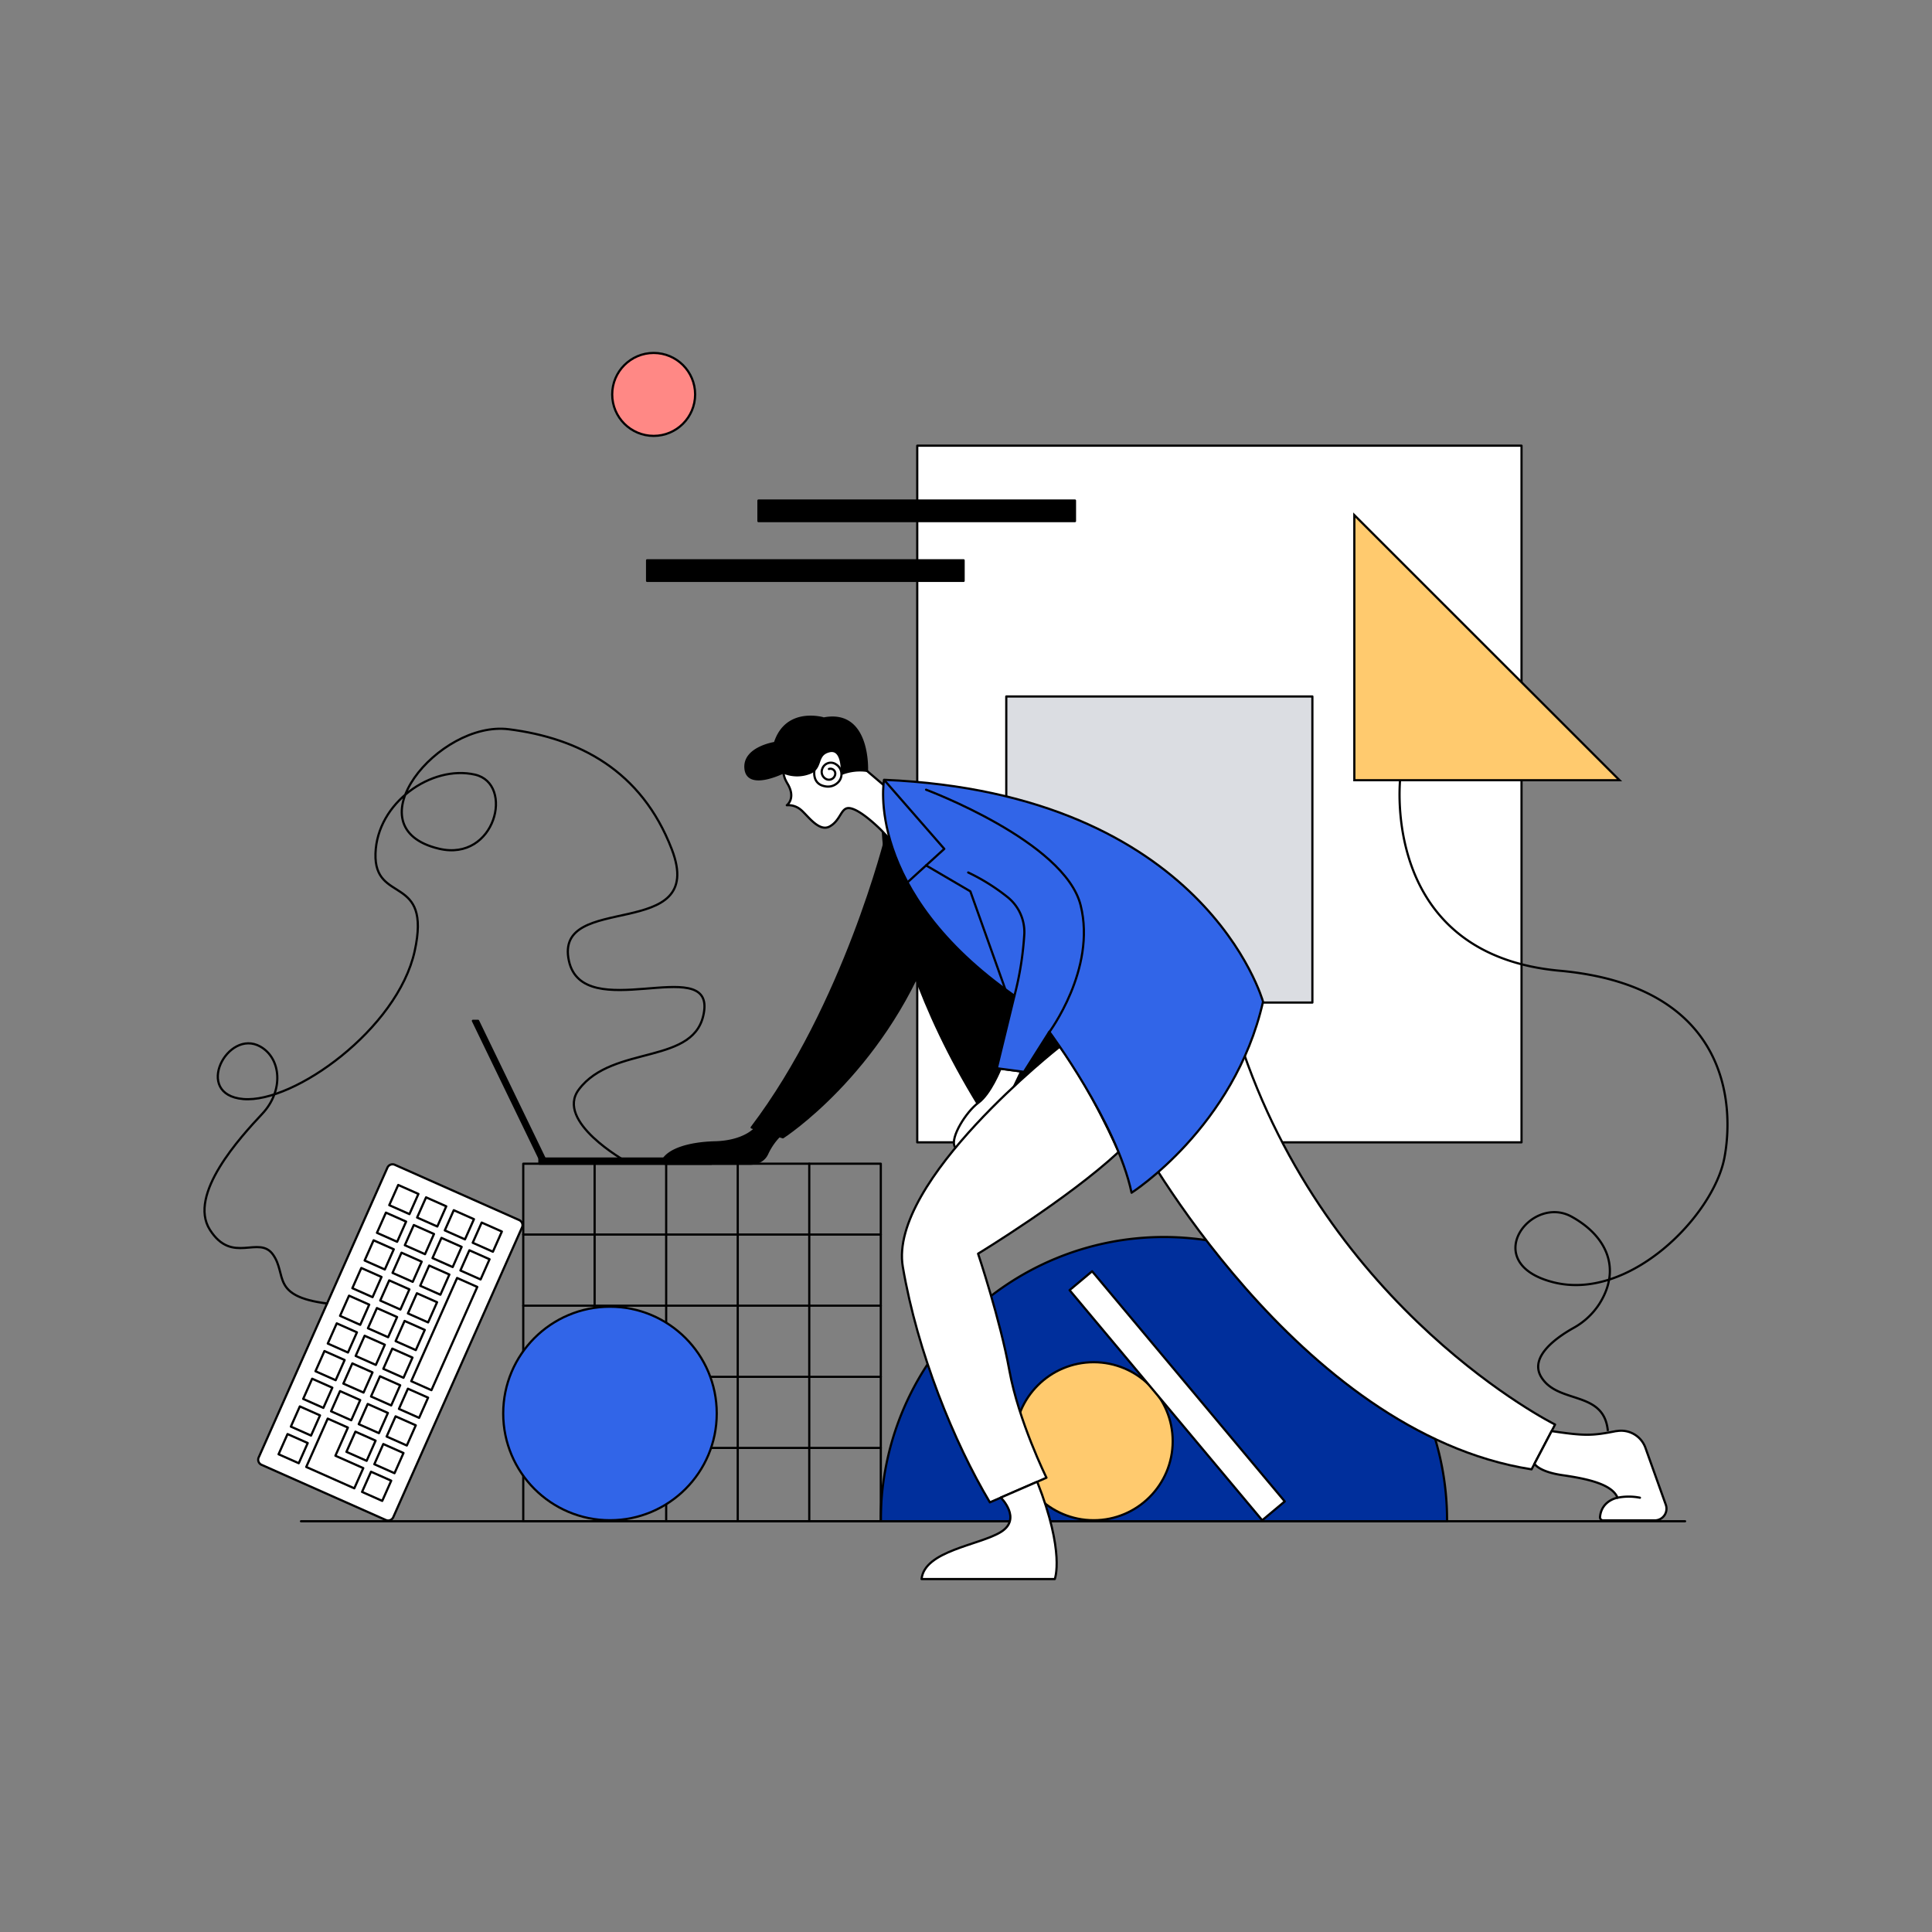 <svg id="图层_1" data-name="图层 1" xmlns="http://www.w3.org/2000/svg" viewBox="0 0 800 800"><rect x="0" y="0" width="800" height="800" fill="#808080" stroke="none"/><defs><style>.cls-1,.cls-9{fill:none;}.cls-1,.cls-10,.cls-11,.cls-2,.cls-3,.cls-4,.cls-5,.cls-6,.cls-7,.cls-8,.cls-9{stroke:#000;}.cls-1,.cls-11,.cls-2,.cls-3,.cls-4,.cls-6,.cls-7,.cls-8{stroke-linecap:round;stroke-linejoin:round;}.cls-1,.cls-10,.cls-2,.cls-3,.cls-4,.cls-5,.cls-6,.cls-7,.cls-9{stroke-width:0.91px;}.cls-2{fill:#002f9c;}.cls-11,.cls-3,.cls-8{fill:#fff;}.cls-4{fill:#dbdde2;}.cls-5{fill:#ffca6e;}.cls-10,.cls-5,.cls-9{stroke-miterlimit:9.15;}.cls-7{fill:#3165e8;}.cls-8{stroke-width:0.91px;}.cls-10{fill:#ff8885;}.cls-11{stroke-width:0.91px;}</style></defs><line class="cls-1" x1="124.64" y1="629.92" x2="697.76" y2="629.92"/><path class="cls-2" d="M599.2,629.92c0-.15,0-.31,0-.46a117.24,117.24,0,0,0-234.48,0c0,.15,0,.31,0,.46Z"/><rect class="cls-3" x="379.81" y="184.55" width="250.22" height="288.47"/><rect class="cls-4" x="416.68" y="288.39" width="126.75" height="126.75"/><polygon class="cls-5" points="560.8 213.29 560.8 323.07 670.6 323.07 560.8 213.29"/><circle class="cls-5" cx="452.87" cy="596.78" r="32.72"/><path class="cls-3" d="M470.25,469.7s66.6,123.5,163.94,138.72l9.73-18.55S549.62,543,513.12,430.46Z"/><path class="cls-6" d="M365.67,327.15S357.55,389.06,415.19,473l55.06-48.37Z"/><path class="cls-3" d="M365.09,343.94s-8.92-9.13-13.58-9.33c-3.34-.15-3.35,5-7.91,7.58s-9.36-4.84-12.14-7a8,8,0,0,0-5.66-1.76s3.76-2.67.54-8.51a23,23,0,0,1-1.24-2.32,13.22,13.22,0,0,1,3.65-14.76S344.82,293,359,319.21l6.9,5.88,7.1,17.64-3,6.49Z"/><path class="cls-6" d="M320.88,307.64s-13.18,2-12.17,10.75,15.62,1.46,15.62,1.46a14.41,14.41,0,0,0,10.55.36c5.88-2,2.63-7.7,8.51-9.13s5.19,9.33,5.19,9.33A20.87,20.87,0,0,1,359,319.2s1.22-25.35-17.85-21.7C341.16,297.5,325.65,292.76,320.88,307.64Z"/><path class="cls-1" d="M337.25,318.92s-1.14,5.65,4.27,6.64a5.81,5.81,0,0,0,5.19-1.31,4.79,4.79,0,0,0-.56-7.77l-.09-.06a3.74,3.74,0,0,0-5.58,1.95,3.33,3.33,0,0,0,1.7,4.26,2.62,2.62,0,0,0,3.65-1.9,2,2,0,0,0-2.59-2.31"/><path class="cls-3" d="M414.29,442.51s-4.12,10.44-9.14,14.09-11.83,14.5-9.8,18.2,14.61-5.71,17.86-11.66c3.56-6.52,9.63-19.48,9.63-19.48Z"/><path class="cls-3" d="M438.84,433.37s-71.08,55.71-65,91.22,21.17,72.57,36.05,97.5l23.43-10.2s-11.56-23.42-15.36-44.41S405,519.12,405,519.12,442.14,496.57,463.2,477C463.19,477,452.29,451.68,438.84,433.37Z"/><path class="cls-7" d="M366.06,322.9s-8.51,45.79,54,89.44l-7.3,30L424,443.83l10.49-16.58s27.84,37.42,34.07,66.63c0,0,42.59-27.08,54.44-79.1C523,414.77,499.15,328.53,366.06,322.9Z"/><polyline class="cls-1" points="366.21 323.07 391.01 351.5 375.77 365.36"/><polyline class="cls-1" points="383.47 358.35 401.8 369.09 416.26 409.62"/><path class="cls-1" d="M383.47,327s57.38,21.4,64,47.86-13.21,52.84-13.21,52.84"/><path class="cls-1" d="M420.05,412.34a131.48,131.48,0,0,0,4.1-25.65,18.55,18.55,0,0,0-7-15.26,83.61,83.61,0,0,0-16.24-10.15"/><path class="cls-6" d="M367,346s-17.38,70.32-55.74,120.87l12.92,4.06s40.67-26.15,61.28-79.91Z"/><path class="cls-6" d="M312.68,467.3s-4.45,5.4-16.62,5.72c-11,.29-19.13,3.05-21.6,7.39a1,1,0,0,0,.86,1.45h34.89s5.33.45,7.46-4.11a26.18,26.18,0,0,1,5-7.31Z"/><path class="cls-3" d="M414.42,620.11s8.89,8.79,0,14.27-31.61,7.7-32.82,19.47h55.16s4.32-10.83-7.27-40.29Z"/><path class="cls-3" d="M635.4,606.12s1.74,3.3,11.67,4.73,20.48,3.65,22.71,9.33c0,0-6.63,1.08-7.25,8a1.29,1.29,0,0,0,1.3,1.38H685.2a4.85,4.85,0,0,0,4.57-6.49l-8.4-23.48a10.69,10.69,0,0,0-11.93-7l-.26,0c-10,2-13.21,2-26.68,0Z"/><path class="cls-3" d="M669.78,620.17a23.88,23.88,0,0,1,9.28,0"/><rect class="cls-6" x="223.36" y="479.73" width="71.18" height="2.14"/><polygon class="cls-6" points="225.5 479.63 197.96 422.7 195.82 422.7 223.36 479.63 225.5 479.63"/><rect class="cls-1" x="216.67" y="481.87" width="148.05" height="148.05"/><line class="cls-1" x1="216.67" y1="511.2" x2="364.72" y2="511.2"/><line class="cls-1" x1="216.67" y1="540.65" x2="364.72" y2="540.65"/><line class="cls-1" x1="216.67" y1="570.11" x2="364.72" y2="570.11"/><line class="cls-1" x1="216.67" y1="599.55" x2="364.72" y2="599.55"/><line class="cls-1" x1="335.1" y1="481.87" x2="335.1" y2="629.92"/><line class="cls-1" x1="305.48" y1="481.87" x2="305.48" y2="629.92"/><line class="cls-1" x1="275.85" y1="481.87" x2="275.85" y2="629.92"/><line class="cls-1" x1="246.22" y1="481.87" x2="246.22" y2="629.92"/><circle class="cls-7" cx="252.58" cy="585.29" r="44.21"/><path class="cls-3" d="M216.15,508.26l-53.32,120a2.3,2.3,0,0,1-3,1.17l-51.54-22.89a2.3,2.3,0,0,1-1.17-3.05l53.31-120a2.3,2.3,0,0,1,3.05-1.17L215,505.21A2.3,2.3,0,0,1,216.15,508.26Z"/><rect class="cls-8" x="116.82" y="595.26" width="9.15" height="9.15" transform="translate(-476.08 467.3) rotate(-66.05)"/><rect class="cls-8" x="121.9" y="583.81" width="9.15" height="9.15" transform="translate(-462.59 465.14) rotate(-66.05)"/><rect class="cls-8" x="127.01" y="572.34" width="9.15" height="9.15" transform="translate(-449.08 463) rotate(-66.05)"/><rect class="cls-8" x="132.1" y="560.89" width="9.15" height="9.15" transform="translate(-435.59 460.84) rotate(-66.05)"/><rect class="cls-8" x="142.28" y="537.96" width="9.15" height="9.15" transform="translate(-408.59 456.52) rotate(-66.05)"/><rect class="cls-8" x="152.46" y="515.03" width="9.15" height="9.15" transform="translate(-381.59 452.21) rotate(-66.05)"/><rect class="cls-8" x="157.55" y="503.57" width="9.15" height="9.15" transform="translate(-368.08 450.05) rotate(-66.05)"/><rect class="cls-8" x="162.64" y="492.11" width="9.15" height="9.15" transform="translate(-354.58 447.9) rotate(-66.05)"/><rect class="cls-8" x="147.37" y="526.49" width="9.15" height="9.15" transform="translate(-395.08 454.37) rotate(-66.05)"/><rect class="cls-8" x="137.19" y="549.42" width="9.15" height="9.15" transform="translate(-422.08 458.68) rotate(-66.05)"/><rect class="cls-8" x="138.55" y="577.47" width="9.15" height="9.15" transform="translate(-446.91 476.59) rotate(-66.05)"/><rect class="cls-8" x="143.64" y="566.01" width="9.15" height="9.15" transform="translate(-433.41 474.43) rotate(-66.05)"/><rect class="cls-8" x="153.82" y="543.08" width="9.15" height="9.15" transform="translate(-406.41 470.12) rotate(-66.05)"/><rect class="cls-8" x="164" y="520.16" width="9.15" height="9.15" transform="translate(-379.41 465.8) rotate(-66.05)"/><rect class="cls-8" x="169.09" y="508.7" width="9.15" height="9.15" transform="translate(-365.91 463.65) rotate(-66.05)"/><rect class="cls-8" x="174.18" y="497.24" width="9.15" height="9.15" transform="translate(-352.42 461.49) rotate(-66.05)"/><rect class="cls-8" x="158.91" y="531.62" width="9.15" height="9.15" transform="translate(-392.91 467.96) rotate(-66.05)"/><rect class="cls-8" x="148.73" y="554.55" width="9.15" height="9.15" transform="translate(-419.91 472.28) rotate(-66.05)"/><polygon class="cls-3" points="135.7 587.41 130.52 599.08 126.89 607.24 126.81 607.44 146.71 616.28 150.43 607.91 138.88 602.79 144.06 591.13 135.7 587.41"/><rect class="cls-8" x="144.92" y="594.26" width="9.15" height="9.15" transform="translate(-458.47 492.39) rotate(-66.05)"/><rect class="cls-8" x="150.01" y="582.8" width="9.15" height="9.15" transform="translate(-444.97 490.23) rotate(-66.05)"/><rect class="cls-8" x="155.1" y="571.33" width="9.15" height="9.15" transform="translate(-431.47 488.07) rotate(-66.05)"/><rect class="cls-8" x="165.28" y="548.41" width="9.15" height="9.15" transform="translate(-404.47 483.76) rotate(-66.05)"/><rect class="cls-8" x="175.46" y="525.49" width="9.15" height="9.15" transform="translate(-377.47 479.44) rotate(-66.05)"/><rect class="cls-8" x="180.55" y="514.02" width="9.15" height="9.15" transform="translate(-363.97 477.29) rotate(-66.05)"/><rect class="cls-8" x="185.64" y="502.56" width="9.15" height="9.15" transform="translate(-350.47 475.13) rotate(-66.05)"/><rect class="cls-8" x="170.37" y="536.95" width="9.15" height="9.15" transform="translate(-390.97 481.6) rotate(-66.05)"/><rect class="cls-8" x="160.19" y="559.87" width="9.15" height="9.15" transform="translate(-417.97 485.92) rotate(-66.05)"/><rect class="cls-8" x="151.38" y="610.85" width="9.15" height="9.15" transform="translate(-469.79 508.15) rotate(-66.05)"/><rect class="cls-8" x="156.47" y="599.39" width="9.15" height="9.15" transform="translate(-456.3 505.99) rotate(-66.05)"/><rect class="cls-8" x="161.56" y="587.92" width="9.15" height="9.15" transform="translate(-442.79 503.83) rotate(-66.05)"/><rect class="cls-8" x="166.65" y="576.47" width="9.15" height="9.15" transform="translate(-429.3 501.68) rotate(-66.05)"/><rect class="cls-8" x="192.1" y="519.16" width="9.15" height="9.15" transform="translate(-361.8 490.89) rotate(-66.05)"/><rect class="cls-8" x="197.2" y="507.69" width="9.15" height="9.15" transform="translate(-348.29 488.73) rotate(-66.05)"/><rect class="cls-8" x="160.57" y="547.81" width="46.77" height="9.15" transform="translate(-395.54 496.29) rotate(-66.05)"/><path class="cls-1" d="M259,480.8s-29.27-16.38-19.33-29.64c14.23-19,48.88-9.66,51.91-32.57,3.11-23.45-50.09,5.88-56-20.68-6.46-29.2,57.59-7.29,42.59-46.25-12.57-32.65-38.46-46-67.49-49.69s-65.62,40.85-28.84,49.48c23.32,5.48,31.27-26.91,14.84-30.69-18-4.14-40.6,11.63-41.2,32.72s23.32,8.12,16.23,40.36-50.1,63.08-71,61.25-6.49-29.41,7.1-21.72c8.67,4.91,9.73,18.27.81,27.8s-31,33.47-21.7,48.07,20.28,1.95,26.16,10.31-1.07,17.18,22.33,20.2"/><path class="cls-9" d="M579.73,323.07c-.4,5.48-5.27,72.4,66.11,78.89S718,459.08,714,479.63c-4.75,24.08-39.35,59.15-70.58,51.38s-9.73-36.58,7.3-27.24c14.56,8,20.82,21.6,11.46,36.26a30,30,0,0,1-10.69,9.88c-6.79,3.81-18.33,11.85-13.35,20.2,6.9,11.53,26.07,5.36,27.64,22.44"/><rect class="cls-6" x="314.06" y="207.26" width="131.06" height="8.52"/><rect class="cls-6" x="267.95" y="232.01" width="131.06" height="8.52"/><circle class="cls-10" cx="270.67" cy="163.32" r="17.17"/><rect class="cls-11" x="481.34" y="515.89" width="12.17" height="124.27" transform="translate(-257.34 447.57) rotate(-39.93)"/></svg>